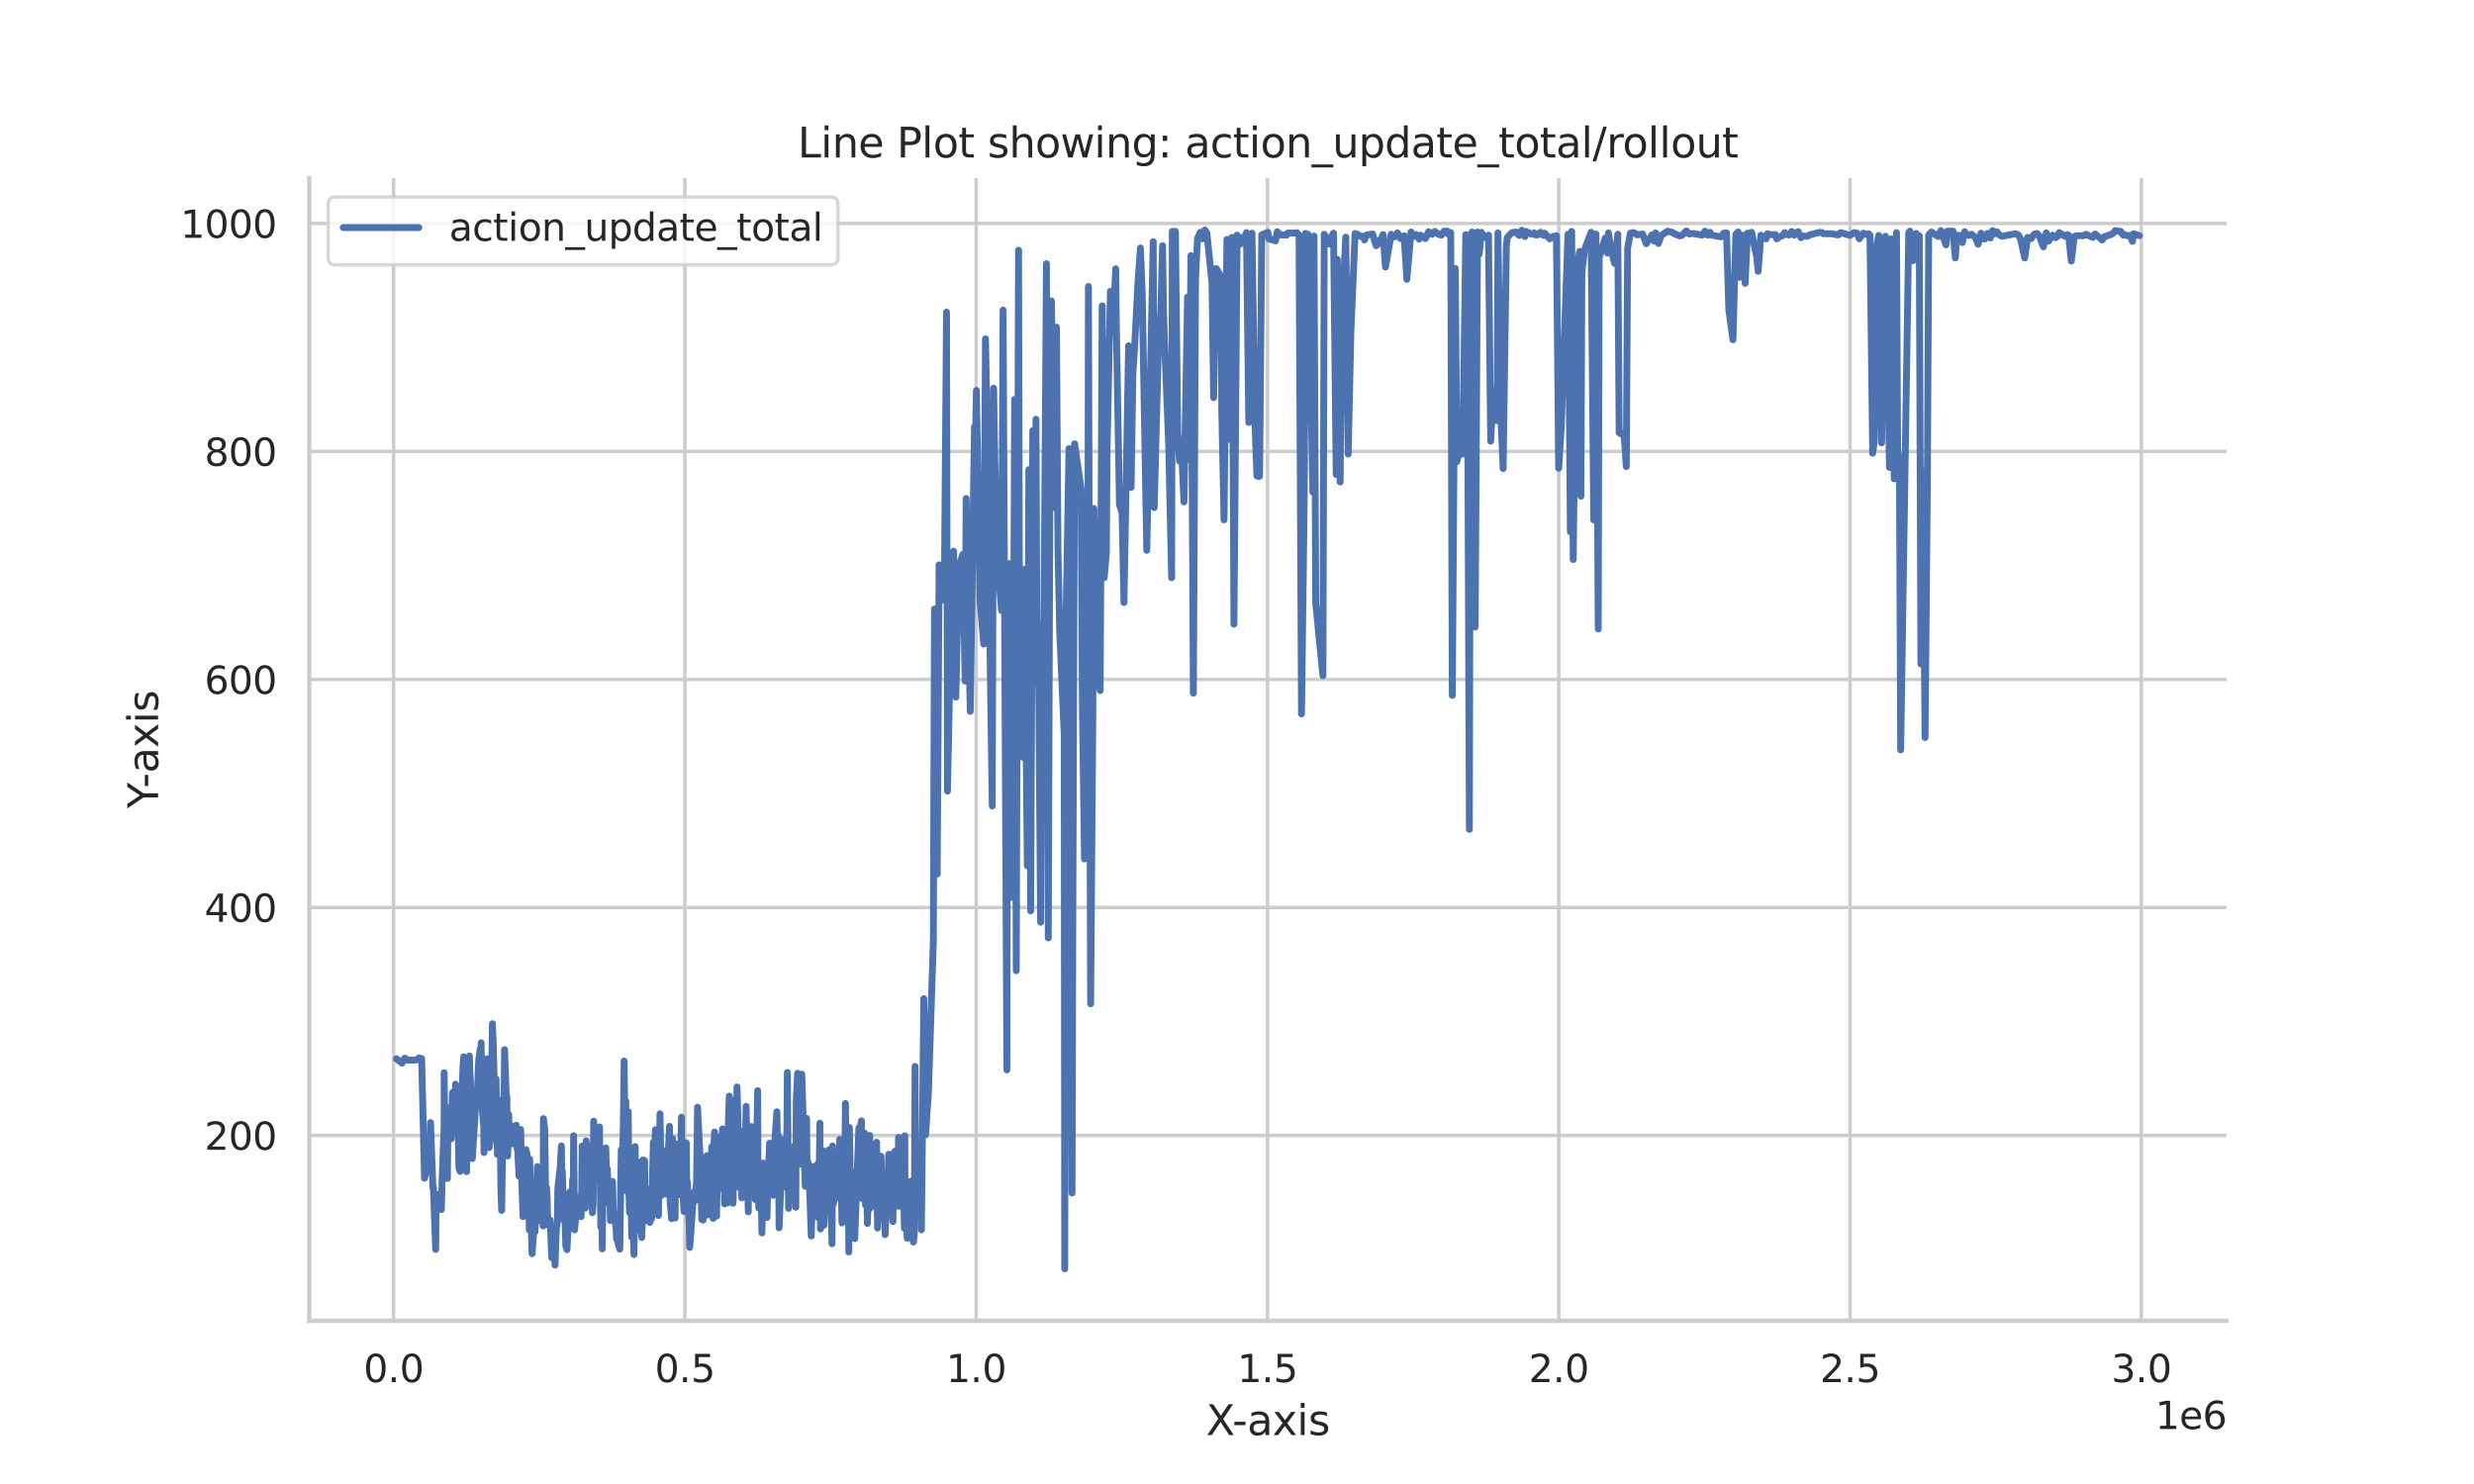 <?xml version="1.0" encoding="utf-8" standalone="no"?>
<!DOCTYPE svg PUBLIC "-//W3C//DTD SVG 1.1//EN"
  "http://www.w3.org/Graphics/SVG/1.1/DTD/svg11.dtd">
<svg xmlns:xlink="http://www.w3.org/1999/xlink" width="720pt" height="432pt" viewBox="0 0 720 432" xmlns="http://www.w3.org/2000/svg" version="1.1">
 <defs>
  <style type="text/css">*{stroke-linejoin: round; stroke-linecap: butt}</style>
 </defs>
 <g id="figure_1">
  <g id="patch_1">
   <path d="M 0 432 
L 720 432 
L 720 0 
L 0 0 
z
" style="fill: #ffffff"/>
  </g>
  <g id="axes_1">
   <g id="patch_2">
    <path d="M 90 384.48 
L 648 384.48 
L 648 51.84 
L 90 51.84 
z
" style="fill: #ffffff"/>
   </g>
   <g id="matplotlib.axis_1">
    <g id="xtick_1">
     <g id="line2d_1">
      <path d="M 114.547 384.48 
L 114.547 51.84 
" clip-path="url(#p2e4e6526ad)" style="fill: none; stroke: #cccccc; stroke-linecap: round"/>
     </g>
     <g id="text_1">
      <!-- 0.0 -->
      <g style="fill: #262626" transform="translate(105.8 402.338) scale(0.11 -0.11)">
       <defs>
        <path id="DejaVuSans-30" d="M 2034 4250 
Q 1547 4250 1301 3770 
Q 1056 3291 1056 2328 
Q 1056 1369 1301 889 
Q 1547 409 2034 409 
Q 2525 409 2770 889 
Q 3016 1369 3016 2328 
Q 3016 3291 2770 3770 
Q 2525 4250 2034 4250 
z
M 2034 4750 
Q 2819 4750 3233 4129 
Q 3647 3509 3647 2328 
Q 3647 1150 3233 529 
Q 2819 -91 2034 -91 
Q 1250 -91 836 529 
Q 422 1150 422 2328 
Q 422 3509 836 4129 
Q 1250 4750 2034 4750 
z
" transform="scale(0.016)"/>
        <path id="DejaVuSans-2e" d="M 684 794 
L 1344 794 
L 1344 0 
L 684 0 
L 684 794 
z
" transform="scale(0.016)"/>
       </defs>
       <use xlink:href="#DejaVuSans-30"/>
       <use xlink:href="#DejaVuSans-2e" x="63.623"/>
       <use xlink:href="#DejaVuSans-30" x="95.41"/>
      </g>
     </g>
    </g>
    <g id="xtick_2">
     <g id="line2d_2">
      <path d="M 199.32 384.48 
L 199.32 51.84 
" clip-path="url(#p2e4e6526ad)" style="fill: none; stroke: #cccccc; stroke-linecap: round"/>
     </g>
     <g id="text_2">
      <!-- 0.5 -->
      <g style="fill: #262626" transform="translate(190.574 402.338) scale(0.11 -0.11)">
       <defs>
        <path id="DejaVuSans-35" d="M 691 4666 
L 3169 4666 
L 3169 4134 
L 1269 4134 
L 1269 2991 
Q 1406 3038 1543 3061 
Q 1681 3084 1819 3084 
Q 2600 3084 3056 2656 
Q 3513 2228 3513 1497 
Q 3513 744 3044 326 
Q 2575 -91 1722 -91 
Q 1428 -91 1123 -41 
Q 819 9 494 109 
L 494 744 
Q 775 591 1075 516 
Q 1375 441 1709 441 
Q 2250 441 2565 725 
Q 2881 1009 2881 1497 
Q 2881 1984 2565 2268 
Q 2250 2553 1709 2553 
Q 1456 2553 1204 2497 
Q 953 2441 691 2322 
L 691 4666 
z
" transform="scale(0.016)"/>
       </defs>
       <use xlink:href="#DejaVuSans-30"/>
       <use xlink:href="#DejaVuSans-2e" x="63.623"/>
       <use xlink:href="#DejaVuSans-35" x="95.41"/>
      </g>
     </g>
    </g>
    <g id="xtick_3">
     <g id="line2d_3">
      <path d="M 284.094 384.48 
L 284.094 51.84 
" clip-path="url(#p2e4e6526ad)" style="fill: none; stroke: #cccccc; stroke-linecap: round"/>
     </g>
     <g id="text_3">
      <!-- 1.0 -->
      <g style="fill: #262626" transform="translate(275.347 402.338) scale(0.11 -0.11)">
       <defs>
        <path id="DejaVuSans-31" d="M 794 531 
L 1825 531 
L 1825 4091 
L 703 3866 
L 703 4441 
L 1819 4666 
L 2450 4666 
L 2450 531 
L 3481 531 
L 3481 0 
L 794 0 
L 794 531 
z
" transform="scale(0.016)"/>
       </defs>
       <use xlink:href="#DejaVuSans-31"/>
       <use xlink:href="#DejaVuSans-2e" x="63.623"/>
       <use xlink:href="#DejaVuSans-30" x="95.41"/>
      </g>
     </g>
    </g>
    <g id="xtick_4">
     <g id="line2d_4">
      <path d="M 368.867 384.48 
L 368.867 51.84 
" clip-path="url(#p2e4e6526ad)" style="fill: none; stroke: #cccccc; stroke-linecap: round"/>
     </g>
     <g id="text_4">
      <!-- 1.5 -->
      <g style="fill: #262626" transform="translate(360.12 402.338) scale(0.11 -0.11)">
       <use xlink:href="#DejaVuSans-31"/>
       <use xlink:href="#DejaVuSans-2e" x="63.623"/>
       <use xlink:href="#DejaVuSans-35" x="95.41"/>
      </g>
     </g>
    </g>
    <g id="xtick_5">
     <g id="line2d_5">
      <path d="M 453.64 384.48 
L 453.64 51.84 
" clip-path="url(#p2e4e6526ad)" style="fill: none; stroke: #cccccc; stroke-linecap: round"/>
     </g>
     <g id="text_5">
      <!-- 2.0 -->
      <g style="fill: #262626" transform="translate(444.894 402.338) scale(0.11 -0.11)">
       <defs>
        <path id="DejaVuSans-32" d="M 1228 531 
L 3431 531 
L 3431 0 
L 469 0 
L 469 531 
Q 828 903 1448 1529 
Q 2069 2156 2228 2338 
Q 2531 2678 2651 2914 
Q 2772 3150 2772 3378 
Q 2772 3750 2511 3984 
Q 2250 4219 1831 4219 
Q 1534 4219 1204 4116 
Q 875 4013 500 3803 
L 500 4441 
Q 881 4594 1212 4672 
Q 1544 4750 1819 4750 
Q 2544 4750 2975 4387 
Q 3406 4025 3406 3419 
Q 3406 3131 3298 2873 
Q 3191 2616 2906 2266 
Q 2828 2175 2409 1742 
Q 1991 1309 1228 531 
z
" transform="scale(0.016)"/>
       </defs>
       <use xlink:href="#DejaVuSans-32"/>
       <use xlink:href="#DejaVuSans-2e" x="63.623"/>
       <use xlink:href="#DejaVuSans-30" x="95.41"/>
      </g>
     </g>
    </g>
    <g id="xtick_6">
     <g id="line2d_6">
      <path d="M 538.414 384.48 
L 538.414 51.84 
" clip-path="url(#p2e4e6526ad)" style="fill: none; stroke: #cccccc; stroke-linecap: round"/>
     </g>
     <g id="text_6">
      <!-- 2.5 -->
      <g style="fill: #262626" transform="translate(529.667 402.338) scale(0.11 -0.11)">
       <use xlink:href="#DejaVuSans-32"/>
       <use xlink:href="#DejaVuSans-2e" x="63.623"/>
       <use xlink:href="#DejaVuSans-35" x="95.41"/>
      </g>
     </g>
    </g>
    <g id="xtick_7">
     <g id="line2d_7">
      <path d="M 623.187 384.48 
L 623.187 51.84 
" clip-path="url(#p2e4e6526ad)" style="fill: none; stroke: #cccccc; stroke-linecap: round"/>
     </g>
     <g id="text_7">
      <!-- 3.0 -->
      <g style="fill: #262626" transform="translate(614.44 402.338) scale(0.11 -0.11)">
       <defs>
        <path id="DejaVuSans-33" d="M 2597 2516 
Q 3050 2419 3304 2112 
Q 3559 1806 3559 1356 
Q 3559 666 3084 287 
Q 2609 -91 1734 -91 
Q 1441 -91 1130 -33 
Q 819 25 488 141 
L 488 750 
Q 750 597 1062 519 
Q 1375 441 1716 441 
Q 2309 441 2620 675 
Q 2931 909 2931 1356 
Q 2931 1769 2642 2001 
Q 2353 2234 1838 2234 
L 1294 2234 
L 1294 2753 
L 1863 2753 
Q 2328 2753 2575 2939 
Q 2822 3125 2822 3475 
Q 2822 3834 2567 4026 
Q 2313 4219 1838 4219 
Q 1578 4219 1281 4162 
Q 984 4106 628 3988 
L 628 4550 
Q 988 4650 1302 4700 
Q 1616 4750 1894 4750 
Q 2613 4750 3031 4423 
Q 3450 4097 3450 3541 
Q 3450 3153 3228 2886 
Q 3006 2619 2597 2516 
z
" transform="scale(0.016)"/>
       </defs>
       <use xlink:href="#DejaVuSans-33"/>
       <use xlink:href="#DejaVuSans-2e" x="63.623"/>
       <use xlink:href="#DejaVuSans-30" x="95.41"/>
      </g>
     </g>
    </g>
    <g id="text_8">
     <!-- X-axis -->
     <g style="fill: #262626" transform="translate(351.005 417.744) scale(0.12 -0.12)">
      <defs>
       <path id="DejaVuSans-58" d="M 403 4666 
L 1081 4666 
L 2241 2931 
L 3406 4666 
L 4084 4666 
L 2584 2425 
L 4184 0 
L 3506 0 
L 2194 1984 
L 872 0 
L 191 0 
L 1856 2491 
L 403 4666 
z
" transform="scale(0.016)"/>
       <path id="DejaVuSans-2d" d="M 313 2009 
L 1997 2009 
L 1997 1497 
L 313 1497 
L 313 2009 
z
" transform="scale(0.016)"/>
       <path id="DejaVuSans-61" d="M 2194 1759 
Q 1497 1759 1228 1600 
Q 959 1441 959 1056 
Q 959 750 1161 570 
Q 1363 391 1709 391 
Q 2188 391 2477 730 
Q 2766 1069 2766 1631 
L 2766 1759 
L 2194 1759 
z
M 3341 1997 
L 3341 0 
L 2766 0 
L 2766 531 
Q 2569 213 2275 61 
Q 1981 -91 1556 -91 
Q 1019 -91 701 211 
Q 384 513 384 1019 
Q 384 1609 779 1909 
Q 1175 2209 1959 2209 
L 2766 2209 
L 2766 2266 
Q 2766 2663 2505 2880 
Q 2244 3097 1772 3097 
Q 1472 3097 1187 3025 
Q 903 2953 641 2809 
L 641 3341 
Q 956 3463 1253 3523 
Q 1550 3584 1831 3584 
Q 2591 3584 2966 3190 
Q 3341 2797 3341 1997 
z
" transform="scale(0.016)"/>
       <path id="DejaVuSans-78" d="M 3513 3500 
L 2247 1797 
L 3578 0 
L 2900 0 
L 1881 1375 
L 863 0 
L 184 0 
L 1544 1831 
L 300 3500 
L 978 3500 
L 1906 2253 
L 2834 3500 
L 3513 3500 
z
" transform="scale(0.016)"/>
       <path id="DejaVuSans-69" d="M 603 3500 
L 1178 3500 
L 1178 0 
L 603 0 
L 603 3500 
z
M 603 4863 
L 1178 4863 
L 1178 4134 
L 603 4134 
L 603 4863 
z
" transform="scale(0.016)"/>
       <path id="DejaVuSans-73" d="M 2834 3397 
L 2834 2853 
Q 2591 2978 2328 3040 
Q 2066 3103 1784 3103 
Q 1356 3103 1142 2972 
Q 928 2841 928 2578 
Q 928 2378 1081 2264 
Q 1234 2150 1697 2047 
L 1894 2003 
Q 2506 1872 2764 1633 
Q 3022 1394 3022 966 
Q 3022 478 2636 193 
Q 2250 -91 1575 -91 
Q 1294 -91 989 -36 
Q 684 19 347 128 
L 347 722 
Q 666 556 975 473 
Q 1284 391 1588 391 
Q 1994 391 2212 530 
Q 2431 669 2431 922 
Q 2431 1156 2273 1281 
Q 2116 1406 1581 1522 
L 1381 1569 
Q 847 1681 609 1914 
Q 372 2147 372 2553 
Q 372 3047 722 3315 
Q 1072 3584 1716 3584 
Q 2034 3584 2315 3537 
Q 2597 3491 2834 3397 
z
" transform="scale(0.016)"/>
      </defs>
      <use xlink:href="#DejaVuSans-58"/>
      <use xlink:href="#DejaVuSans-2d" x="63.506"/>
      <use xlink:href="#DejaVuSans-61" x="99.59"/>
      <use xlink:href="#DejaVuSans-78" x="160.869"/>
      <use xlink:href="#DejaVuSans-69" x="220.049"/>
      <use xlink:href="#DejaVuSans-73" x="247.832"/>
     </g>
    </g>
    <g id="text_9">
     <!-- 1e6 -->
     <g style="fill: #262626" transform="translate(627.234 415.984) scale(0.11 -0.11)">
      <defs>
       <path id="DejaVuSans-65" d="M 3597 1894 
L 3597 1613 
L 953 1613 
Q 991 1019 1311 708 
Q 1631 397 2203 397 
Q 2534 397 2845 478 
Q 3156 559 3463 722 
L 3463 178 
Q 3153 47 2828 -22 
Q 2503 -91 2169 -91 
Q 1331 -91 842 396 
Q 353 884 353 1716 
Q 353 2575 817 3079 
Q 1281 3584 2069 3584 
Q 2775 3584 3186 3129 
Q 3597 2675 3597 1894 
z
M 3022 2063 
Q 3016 2534 2758 2815 
Q 2500 3097 2075 3097 
Q 1594 3097 1305 2825 
Q 1016 2553 972 2059 
L 3022 2063 
z
" transform="scale(0.016)"/>
       <path id="DejaVuSans-36" d="M 2113 2584 
Q 1688 2584 1439 2293 
Q 1191 2003 1191 1497 
Q 1191 994 1439 701 
Q 1688 409 2113 409 
Q 2538 409 2786 701 
Q 3034 994 3034 1497 
Q 3034 2003 2786 2293 
Q 2538 2584 2113 2584 
z
M 3366 4563 
L 3366 3988 
Q 3128 4100 2886 4159 
Q 2644 4219 2406 4219 
Q 1781 4219 1451 3797 
Q 1122 3375 1075 2522 
Q 1259 2794 1537 2939 
Q 1816 3084 2150 3084 
Q 2853 3084 3261 2657 
Q 3669 2231 3669 1497 
Q 3669 778 3244 343 
Q 2819 -91 2113 -91 
Q 1303 -91 875 529 
Q 447 1150 447 2328 
Q 447 3434 972 4092 
Q 1497 4750 2381 4750 
Q 2619 4750 2861 4703 
Q 3103 4656 3366 4563 
z
" transform="scale(0.016)"/>
      </defs>
      <use xlink:href="#DejaVuSans-31"/>
      <use xlink:href="#DejaVuSans-65" x="63.623"/>
      <use xlink:href="#DejaVuSans-36" x="125.146"/>
     </g>
    </g>
   </g>
   <g id="matplotlib.axis_2">
    <g id="ytick_1">
     <g id="line2d_8">
      <path d="M 90 330.533 
L 648 330.533 
" clip-path="url(#p2e4e6526ad)" style="fill: none; stroke: #cccccc; stroke-linecap: round"/>
     </g>
     <g id="text_10">
      <!-- 200 -->
      <g style="fill: #262626" transform="translate(59.504 334.712) scale(0.11 -0.11)">
       <use xlink:href="#DejaVuSans-32"/>
       <use xlink:href="#DejaVuSans-30" x="63.623"/>
       <use xlink:href="#DejaVuSans-30" x="127.246"/>
      </g>
     </g>
    </g>
    <g id="ytick_2">
     <g id="line2d_9">
      <path d="M 90 264.163 
L 648 264.163 
" clip-path="url(#p2e4e6526ad)" style="fill: none; stroke: #cccccc; stroke-linecap: round"/>
     </g>
     <g id="text_11">
      <!-- 400 -->
      <g style="fill: #262626" transform="translate(59.504 268.342) scale(0.11 -0.11)">
       <defs>
        <path id="DejaVuSans-34" d="M 2419 4116 
L 825 1625 
L 2419 1625 
L 2419 4116 
z
M 2253 4666 
L 3047 4666 
L 3047 1625 
L 3713 1625 
L 3713 1100 
L 3047 1100 
L 3047 0 
L 2419 0 
L 2419 1100 
L 313 1100 
L 313 1709 
L 2253 4666 
z
" transform="scale(0.016)"/>
       </defs>
       <use xlink:href="#DejaVuSans-34"/>
       <use xlink:href="#DejaVuSans-30" x="63.623"/>
       <use xlink:href="#DejaVuSans-30" x="127.246"/>
      </g>
     </g>
    </g>
    <g id="ytick_3">
     <g id="line2d_10">
      <path d="M 90 197.793 
L 648 197.793 
" clip-path="url(#p2e4e6526ad)" style="fill: none; stroke: #cccccc; stroke-linecap: round"/>
     </g>
     <g id="text_12">
      <!-- 600 -->
      <g style="fill: #262626" transform="translate(59.504 201.972) scale(0.11 -0.11)">
       <use xlink:href="#DejaVuSans-36"/>
       <use xlink:href="#DejaVuSans-30" x="63.623"/>
       <use xlink:href="#DejaVuSans-30" x="127.246"/>
      </g>
     </g>
    </g>
    <g id="ytick_4">
     <g id="line2d_11">
      <path d="M 90 131.422 
L 648 131.422 
" clip-path="url(#p2e4e6526ad)" style="fill: none; stroke: #cccccc; stroke-linecap: round"/>
     </g>
     <g id="text_13">
      <!-- 800 -->
      <g style="fill: #262626" transform="translate(59.504 135.601) scale(0.11 -0.11)">
       <defs>
        <path id="DejaVuSans-38" d="M 2034 2216 
Q 1584 2216 1326 1975 
Q 1069 1734 1069 1313 
Q 1069 891 1326 650 
Q 1584 409 2034 409 
Q 2484 409 2743 651 
Q 3003 894 3003 1313 
Q 3003 1734 2745 1975 
Q 2488 2216 2034 2216 
z
M 1403 2484 
Q 997 2584 770 2862 
Q 544 3141 544 3541 
Q 544 4100 942 4425 
Q 1341 4750 2034 4750 
Q 2731 4750 3128 4425 
Q 3525 4100 3525 3541 
Q 3525 3141 3298 2862 
Q 3072 2584 2669 2484 
Q 3125 2378 3379 2068 
Q 3634 1759 3634 1313 
Q 3634 634 3220 271 
Q 2806 -91 2034 -91 
Q 1263 -91 848 271 
Q 434 634 434 1313 
Q 434 1759 690 2068 
Q 947 2378 1403 2484 
z
M 1172 3481 
Q 1172 3119 1398 2916 
Q 1625 2713 2034 2713 
Q 2441 2713 2670 2916 
Q 2900 3119 2900 3481 
Q 2900 3844 2670 4047 
Q 2441 4250 2034 4250 
Q 1625 4250 1398 4047 
Q 1172 3844 1172 3481 
z
" transform="scale(0.016)"/>
       </defs>
       <use xlink:href="#DejaVuSans-38"/>
       <use xlink:href="#DejaVuSans-30" x="63.623"/>
       <use xlink:href="#DejaVuSans-30" x="127.246"/>
      </g>
     </g>
    </g>
    <g id="ytick_5">
     <g id="line2d_12">
      <path d="M 90 65.052 
L 648 65.052 
" clip-path="url(#p2e4e6526ad)" style="fill: none; stroke: #cccccc; stroke-linecap: round"/>
     </g>
     <g id="text_14">
      <!-- 1000 -->
      <g style="fill: #262626" transform="translate(52.505 69.231) scale(0.11 -0.11)">
       <use xlink:href="#DejaVuSans-31"/>
       <use xlink:href="#DejaVuSans-30" x="63.623"/>
       <use xlink:href="#DejaVuSans-30" x="127.246"/>
       <use xlink:href="#DejaVuSans-30" x="190.869"/>
      </g>
     </g>
    </g>
    <g id="text_15">
     <!-- Y-axis -->
     <g style="fill: #262626" transform="translate(46.009 235.298) rotate(-90) scale(0.12 -0.12)">
      <defs>
       <path id="DejaVuSans-59" d="M -13 4666 
L 666 4666 
L 1959 2747 
L 3244 4666 
L 3922 4666 
L 2272 2222 
L 2272 0 
L 1638 0 
L 1638 2222 
L -13 4666 
z
" transform="scale(0.016)"/>
      </defs>
      <use xlink:href="#DejaVuSans-59"/>
      <use xlink:href="#DejaVuSans-2d" x="49.209"/>
      <use xlink:href="#DejaVuSans-61" x="85.293"/>
      <use xlink:href="#DejaVuSans-78" x="146.572"/>
      <use xlink:href="#DejaVuSans-69" x="205.752"/>
      <use xlink:href="#DejaVuSans-73" x="233.535"/>
     </g>
    </g>
   </g>
   <g id="PolyCollection_1"/>
   <g id="line2d_13">
    <path d="M 115.364 308.216 
L 116.997 309.481 
L 117.813 308.03 
L 118.63 308.631 
L 121.079 308.587 
L 121.896 308.189 
L 121.909 307.967 
L 122.712 308.133 
L 123.543 342.978 
L 124.359 339.493 
L 125.162 335.46 
L 125.298 326.772 
L 125.979 345.594 
L 126.114 345.356 
L 126.795 363.719 
L 126.931 347.568 
L 128.442 352.104 
L 128.672 343.393 
L 129.245 327.939 
L 129.258 312.281 
L 129.489 332.856 
L 130.061 329.04 
L 130.21 343.061 
L 130.387 324.228 
L 130.878 322.427 
L 131.027 322.652 
L 131.285 331.529 
L 131.694 318.034 
L 131.735 326.551 
L 131.884 317.923 
L 132.511 321.507 
L 132.565 315.6 
L 133.382 331.308 
L 133.558 340.157 
L 133.911 340.987 
L 134.144 334.051 
L 134.198 328.321 
L 134.375 324.145 
L 134.727 310.622 
L 134.961 307.636 
L 135.015 308.189 
L 135.557 319.748 
L 135.791 341.07 
L 136.021 325.39 
L 136.387 322.652 
L 136.607 307.387 
L 136.716 311.452 
L 137.312 323.233 
L 137.464 337.253 
L 138.403 322.071 
L 138.471 317.508 
L 138.946 317.425 
L 139.287 308.963 
L 139.762 305.23 
L 139.914 312.281 
L 140.036 303.57 
L 140.104 319.167 
L 140.676 327.148 
L 140.731 321.905 
L 140.866 335.511 
L 141.097 314.339 
L 141.493 322.403 
L 141.547 311.95 
L 141.683 308.216 
L 141.913 319.649 
L 142.364 334.073 
L 142.73 331.728 
L 143.316 298.012 
L 143.546 303.919 
L 144.132 325.224 
L 144.363 314.14 
L 144.759 336.064 
L 144.949 333.603 
L 145.179 320.18 
L 145.641 334.35 
L 145.765 345.964 
L 145.996 352.353 
L 146.419 323.647 
L 146.501 327.879 
L 146.65 324.726 
L 146.84 305.561 
L 147.385 320.445 
L 147.493 319.14 
L 147.738 336.507 
L 148.052 324.477 
L 148.201 332.69 
L 148.31 328.293 
L 148.896 333.022 
L 149.072 332.027 
L 149.14 327.796 
L 149.889 330.533 
L 149.984 331.861 
L 150.241 327.547 
L 150.529 334.599 
L 150.719 334.681 
L 150.8 337.502 
L 151.058 342.397 
L 151.535 328.791 
L 151.874 344.803 
L 152.214 354.178 
L 152.379 349.2 
L 152.485 341.816 
L 152.691 341.65 
L 153.071 334.681 
L 153.331 335.677 
L 153.548 338.166 
L 153.887 346.213 
L 154.039 357.994 
L 154.161 337.419 
L 154.433 351.838 
L 154.856 364.963 
L 155.249 359.67 
L 155.591 356.86 
L 155.699 358.575 
L 156.066 350.644 
L 156.407 339.604 
L 156.882 349.515 
L 157.224 355.312 
L 157.333 354.095 
L 157.522 353.68 
L 157.699 351.44 
L 158.081 356.86 
L 158.149 325.639 
L 158.515 328.708 
L 158.938 356.484 
L 159.058 345.688 
L 159.223 348.536 
L 159.359 354.012 
L 159.891 356.169 
L 160.108 355.173 
L 160.572 366.124 
L 160.707 362.142 
L 161.06 357.911 
L 161.524 368.281 
L 161.904 357.662 
L 162.205 355.92 
L 162.34 345.964 
L 163.021 339.991 
L 163.374 333.586 
L 163.55 352.657 
L 163.645 340.821 
L 163.838 347.375 
L 164.19 355.289 
L 164.367 351.772 
L 164.654 362.64 
L 165.007 363.801 
L 165.837 346.96 
L 166 356.501 
L 166.122 353.68 
L 166.407 355.837 
L 166.654 343.393 
L 166.816 349.532 
L 166.938 330.616 
L 167.223 357.994 
L 167.47 355.256 
L 167.633 350.527 
L 168.04 354.261 
L 168.287 350.03 
L 168.463 351.523 
L 168.571 348.536 
L 169.103 354.178 
L 169.279 347.043 
L 169.429 333.603 
L 169.673 350.361 
L 169.92 341.484 
L 170.096 349.449 
L 170.327 351.689 
L 170.601 332.11 
L 170.777 338.083 
L 171.417 333.769 
L 171.593 338.581 
L 171.808 338.332 
L 171.96 336.507 
L 172.41 353.016 
L 172.624 350.444 
L 172.776 326.385 
L 173.05 340.821 
L 173.227 342.646 
L 173.441 341.484 
L 173.867 335.76 
L 174.043 340.987 
L 174.257 341.484 
L 174.464 328.044 
L 174.86 357.164 
L 175.074 343.476 
L 175.28 363.553 
L 175.5 343.724 
L 176.097 343.254 
L 176.316 334.184 
L 176.601 346.13 
L 176.737 340.24 
L 177.214 350.444 
L 177.445 344.604 
L 177.648 355.312 
L 177.797 349.117 
L 178.261 343.94 
L 178.465 352.989 
L 179.281 357.164 
L 179.431 360.732 
L 179.759 353.431 
L 179.919 362.225 
L 180.383 363.636 
L 180.803 334.626 
L 181.02 343.807 
L 181.405 327.547 
L 181.636 308.88 
L 182.016 339.493 
L 182.111 320.578 
L 182.493 346.794 
L 182.832 323.647 
L 183.025 346.396 
L 183.212 352.989 
L 183.473 347.873 
L 183.69 350.196 
L 183.841 360.135 
L 184.029 350.002 
L 184.506 365.212 
L 184.845 333.741 
L 185.106 356.584 
L 185.323 358.326 
L 185.475 353.896 
L 185.662 338.277 
L 185.957 345.384 
L 186.164 347.043 
L 186.291 357.148 
L 186.478 351.882 
L 186.774 360.234 
L 186.996 354.178 
L 187.121 337.668 
L 187.447 338.166 
L 187.591 337.834 
L 187.827 354.51 
L 187.938 345.799 
L 188.407 349.117 
L 188.643 355.505 
L 188.754 347.458 
L 189.148 355.837 
L 189.324 352.27 
L 189.625 354.841 
L 190.14 332.607 
L 190.442 338.747 
L 190.737 328.874 
L 190.835 330.201 
L 191.361 331.944 
L 191.611 353.846 
L 192.072 324.228 
L 192.53 347.956 
L 192.889 347.292 
L 193.065 344.338 
L 193.244 345.356 
L 193.735 336.673 
L 194.02 347.624 
L 194.06 334.764 
L 194.191 342.148 
L 194.847 327.879 
L 195.007 349.449 
L 195.444 354.759 
L 195.731 331.446 
L 195.824 340.489 
L 196.26 336.673 
L 196.48 354.593 
L 196.616 336.59 
L 196.822 342.812 
L 197.297 333.022 
L 197.457 347.624 
L 197.679 347.79 
L 198.035 338.249 
L 198.33 325.224 
L 198.496 342.065 
L 199.052 352.684 
L 199.15 342.065 
L 199.448 340.24 
L 199.744 332.69 
L 199.896 348.37 
L 200.075 344.139 
L 200.56 356.667 
L 200.712 363.138 
L 200.929 360.483 
L 201.746 348.951 
L 202.074 346.96 
L 202.345 349.532 
L 202.714 344.056 
L 203.002 322.32 
L 203.856 338.83 
L 204.239 355.007 
L 204.627 355.173 
L 204.686 349.117 
L 205.5 344.803 
L 205.72 336.424 
L 205.923 353.68 
L 206.317 350.527 
L 206.55 345.301 
L 206.615 349.947 
L 206.74 350.693 
L 207.133 333.852 
L 207.54 354.676 
L 207.706 335.096 
L 207.961 329.538 
L 208.205 343.061 
L 208.357 334.101 
L 208.536 354.012 
L 208.97 330.948 
L 209.065 346.213 
L 209.227 337.253 
L 209.396 337.17 
L 209.786 338.166 
L 210.28 328.625 
L 210.603 330.45 
L 210.877 350.444 
L 211.661 343.31 
L 211.72 350.196 
L 211.913 328.957 
L 212.236 319.084 
L 212.564 326.385 
L 212.865 340.904 
L 213.161 320.246 
L 213.334 350.279 
L 213.587 335.926 
L 213.977 332.276 
L 214.26 345.55 
L 214.49 316.43 
L 215.109 338.913 
L 215.366 340.489 
L 215.488 336.009 
L 215.868 348.702 
L 216.099 329.372 
L 216.183 340.489 
L 216.451 340.24 
L 216.904 335.926 
L 217.135 322.071 
L 217.77 352.767 
L 217.881 327.879 
L 218.711 327.961 
L 218.996 341.982 
L 219.191 343.973 
L 219.403 343.144 
L 219.68 333.022 
L 219.815 349.2 
L 220.008 345.052 
L 220.499 317.508 
L 220.632 347.126 
L 220.838 351.689 
L 221.286 339.991 
L 221.446 349.582 
L 221.511 347.679 
L 221.747 358.907 
L 222.102 338.581 
L 222.262 347.541 
L 222.563 343.89 
L 223.214 354.427 
L 223.396 346.13 
L 223.979 332.773 
L 224.074 335.262 
L 224.245 335.013 
L 225.054 347.956 
L 225.138 347.541 
L 225.447 332.69 
L 226.082 323.647 
L 226.28 333.52 
L 226.575 330.616 
L 226.727 357.413 
L 227.313 343.807 
L 227.405 331.695 
L 227.587 339.576 
L 227.953 341.153 
L 228.523 331.944 
L 228.873 345.633 
L 229.136 312.199 
L 229.5 351.772 
L 229.776 342.231 
L 230.083 337.253 
L 230.463 342.812 
L 230.634 347.292 
L 231.366 333.354 
L 231.597 351.44 
L 231.735 320.08 
L 232.128 312.447 
L 232.413 315.434 
L 232.552 320.163 
L 232.722 331.529 
L 233.124 338.913 
L 233.341 312.696 
L 234.353 345.356 
L 234.738 325.556 
L 234.847 337.392 
L 235.386 339.244 
L 236.094 359.819 
L 236.645 339.576 
L 237.068 348.121 
L 237.361 348.951 
L 237.649 340.323 
L 237.774 342.812 
L 237.977 338.83 
L 238.178 354.51 
L 238.623 326.966 
L 238.794 357.745 
L 238.848 346.379 
L 239.325 340.489 
L 239.493 340.987 
L 239.651 335.013 
L 239.789 356.667 
L 240.258 345.052 
L 240.432 346.047 
L 240.758 337.668 
L 241.197 334.764 
L 241.281 345.55 
L 241.609 339.991 
L 242.141 362.059 
L 242.288 333.603 
L 242.483 350.527 
L 242.955 348.702 
L 243.093 348.951 
L 243.527 336.092 
L 243.877 345.633 
L 244.151 343.973 
L 244.371 331.695 
L 244.593 340.24 
L 244.751 338.747 
L 245.038 356.003 
L 245.619 353.232 
L 245.863 339.825 
L 246.042 321.241 
L 246.21 336.507 
L 246.538 341.484 
L 246.845 337.502 
L 247.027 364.465 
L 247.192 328.21 
L 247.691 355.339 
L 247.887 357.579 
L 248.158 341.401 
L 248.744 360.566 
L 249.962 328.293 
L 250.212 329.455 
L 250.7 326.302 
L 250.86 348.868 
L 251.061 348.785 
L 251.468 331.446 
L 251.638 329.87 
L 251.877 350.776 
L 252.124 339.908 
L 252.433 356.169 
L 252.724 346.628 
L 253.106 330.533 
L 253.32 351.689 
L 253.722 346.595 
L 253.923 348.453 
L 254.191 334.93 
L 254.359 349.366 
L 254.538 340.074 
L 254.739 339.161 
L 255.113 332.524 
L 255.396 357.496 
L 255.884 338.664 
L 256.128 346.794 
L 256.407 336.59 
L 256.76 351.44 
L 256.936 345.633 
L 257.061 354.924 
L 257.335 346.711 
L 257.604 359.404 
L 258.179 345.55 
L 258.274 349.781 
L 258.651 336.009 
L 258.862 342.065 
L 259.242 338.747 
L 259.535 343.144 
L 259.88 355.588 
L 260.005 344.139 
L 260.357 335.179 
L 261.071 341.899 
L 261.372 342.895 
L 261.497 331.114 
L 261.684 351.191 
L 262.115 347.541 
L 262.332 344.139 
L 262.753 331.778 
L 263.2 357.579 
L 263.306 330.616 
L 263.393 351.025 
L 264.052 360.483 
L 264.215 348.536 
L 264.386 348.619 
L 264.999 343.89 
L 265.088 353.348 
L 265.815 361.561 
L 266.078 359.487 
L 266.314 310.456 
L 266.485 349.283 
L 267.362 339.991 
L 267.484 347.956 
L 267.863 335.096 
L 268.156 357.994 
L 268.856 290.711 
L 269.361 330.367 
L 270.18 318.255 
L 271.629 274.119 
L 271.96 177.301 
L 272.437 212.394 
L 272.749 254.456 
L 273.305 164.441 
L 274.813 174.729 
L 275.462 90.853 
L 275.741 230.314 
L 276.343 200.53 
L 277.526 160.459 
L 278.175 202.936 
L 279.056 164.773 
L 280.239 161.372 
L 280.887 198.29 
L 281.167 145.111 
L 282.366 207.084 
L 283.6 124.204 
L 283.879 129.182 
L 284.156 113.668 
L 285.233 174.895 
L 286.313 187.505 
L 286.801 98.635 
L 287.376 127.882 
L 287.791 165.52 
L 288.762 234.628 
L 289.169 113.004 
L 289.514 134.575 
L 290.409 164.359 
L 291.475 177.716 
L 291.925 90.273 
L 293.03 311.452 
L 293.217 167.096 
L 293.808 164.027 
L 294.188 261.259 
L 294.85 218.201 
L 295.295 116.24 
L 295.756 282.581 
L 296.426 72.85 
L 296.727 195.801 
L 297.663 220.441 
L 298.016 165.769 
L 298.469 200.53 
L 298.981 252.05 
L 299.407 136.732 
L 299.955 265.159 
L 300.563 125.366 
L 301.092 189.496 
L 301.491 122.047 
L 301.83 199.286 
L 302.171 183.689 
L 302.842 268.477 
L 303.276 181.781 
L 303.802 182.527 
L 304.542 76.75 
L 305.08 273.04 
L 305.554 137.064 
L 305.988 87.618 
L 306.916 147.766 
L 307.453 95.25 
L 307.904 160.376 
L 308.408 183.938 
L 309.721 213.97 
L 309.865 369.36 
L 310.161 185.293 
L 311.107 130.593 
L 311.384 161.704 
L 311.992 347.292 
L 312.201 271.63 
L 312.719 129.182 
L 314.631 142.373 
L 315.03 207.665 
L 315.621 250.059 
L 316.557 201.775 
L 316.761 83.387 
L 317.404 292.204 
L 318.038 208.246 
L 318.345 148.015 
L 319.343 190.907 
L 320.176 201.028 
L 320.767 89.028 
L 321.359 168.175 
L 321.983 160.874 
L 322.186 130.759 
L 323.168 84.797 
L 323.846 96.827 
L 324.695 78.243 
L 324.899 95.665 
L 325.794 146.853 
L 326.559 149.342 
L 327.104 175.393 
L 328.458 100.643 
L 329.185 141.876 
L 329.706 108.773 
L 330.194 101.224 
L 331.171 82.391 
L 331.898 72.187 
L 332.419 85.212 
L 333.74 160.21 
L 335.62 70.361 
L 335.904 147.766 
L 337.082 102.468 
L 337.844 90.19 
L 338.332 71.523 
L 338.617 91.185 
L 340.123 129.846 
L 340.972 168.175 
L 341.175 67.375 
L 342.076 67.375 
L 342.749 126.444 
L 343.27 134.243 
L 343.723 127.855 
L 344.566 146.107 
L 345.605 86.456 
L 346.094 133.662 
L 346.59 74.427 
L 347.303 201.775 
L 347.933 81.064 
L 348.508 69.449 
L 349.303 67.624 
L 350.016 69.532 
L 350.646 66.96 
L 351.221 67.79 
L 352.729 82.391 
L 353.201 115.742 
L 353.933 78.16 
L 355.387 80.483 
L 355.564 119.144 
L 356.234 151.333 
L 357.069 69.698 
L 357.653 127.938 
L 358.534 69.117 
L 359.112 181.698 
L 360.034 68.453 
L 360.867 71.108 
L 361.247 69.117 
L 361.825 70.361 
L 362.747 67.707 
L 363.425 122.96 
L 364.372 67.873 
L 365.208 122.628 
L 365.791 138.557 
L 366.276 138.723 
L 366.564 138.64 
L 367.204 68.37 
L 368.989 67.624 
L 369.277 69.532 
L 371.216 70.113 
L 371.702 67.458 
L 372.63 68.37 
L 374.415 68.453 
L 374.702 67.873 
L 375.342 67.817 
L 376.642 67.873 
L 377.415 67.707 
L 378.055 68.453 
L 378.771 207.831 
L 379.588 143.203 
L 379.919 67.956 
L 380.649 68.204 
L 382.067 143.286 
L 382.415 68.702 
L 382.911 175.641 
L 385.008 196.714 
L 385.385 68.204 
L 386.891 71.025 
L 387.721 68.453 
L 388.098 67.873 
L 388.863 138.142 
L 389.205 75.505 
L 390.008 140.299 
L 390.501 91.102 
L 391.66 69.034 
L 392.359 132.169 
L 393.146 96.412 
L 394.372 67.956 
L 395.072 68.204 
L 395.859 68.785 
L 396.743 68.785 
L 397.085 69.864 
L 397.785 68.37 
L 399.456 68.121 
L 400.498 71.523 
L 401.284 70.859 
L 402.511 68.287 
L 403.21 77.745 
L 404.881 68.204 
L 405.923 68.951 
L 406.71 67.79 
L 407.594 69.449 
L 408.636 68.619 
L 409.423 81.313 
L 410.649 67.541 
L 411.349 68.785 
L 412.135 68.287 
L 413.02 69.615 
L 413.362 68.453 
L 414.848 69.449 
L 415.732 67.458 
L 416.774 68.204 
L 417.561 67.375 
L 418.787 68.287 
L 419.487 68.453 
L 420.274 67.292 
L 421.158 67.292 
L 421.5 68.204 
L 422.2 67.707 
L 422.655 202.439 
L 423.532 78.16 
L 423.977 134.409 
L 425.051 129.846 
L 425.686 132.169 
L 426.583 68.287 
L 426.961 69.615 
L 427.625 241.431 
L 427.986 68.453 
L 428.412 67.541 
L 429.315 182.527 
L 430.007 67.541 
L 430.476 73.929 
L 431.125 67.624 
L 432.028 69.117 
L 433.189 68.453 
L 433.824 128.436 
L 434.621 113.751 
L 435.099 118.314 
L 435.698 122.462 
L 435.945 67.79 
L 436.688 118.563 
L 437.453 136.4 
L 438.387 71.44 
L 438.658 69.2 
L 439.401 68.287 
L 440.077 67.707 
L 441.099 67.541 
L 442.114 68.536 
L 442.879 67.043 
L 443.812 68.868 
L 444.083 67.375 
L 445.592 68.121 
L 446.525 67.79 
L 446.796 68.37 
L 447.539 68.37 
L 448.304 67.624 
L 449.238 68.536 
L 449.509 67.873 
L 451.017 69.532 
L 451.95 68.868 
L 452.965 68.619 
L 453.611 136.317 
L 454.378 123.956 
L 456.323 68.204 
L 457.018 154.818 
L 457.4 67.375 
L 457.848 162.865 
L 458.887 77.33 
L 459.731 73.182 
L 460.089 144.447 
L 460.36 79.321 
L 461.117 72.767 
L 463.04 67.624 
L 463.816 151.333 
L 464.462 68.121 
L 465.129 183.108 
L 465.397 75.09 
L 467.174 69.283 
L 467.842 73.68 
L 468.11 67.79 
L 468.699 72.021 
L 469.887 76.667 
L 470.823 68.204 
L 471.211 125.947 
L 471.968 126.444 
L 472.619 126.03 
L 473.294 135.819 
L 473.679 72.187 
L 474.493 67.873 
L 475.332 67.707 
L 476.007 67.956 
L 476.392 68.37 
L 478.044 68.121 
L 479.105 70.942 
L 480.757 68.37 
L 481.432 70.196 
L 481.818 67.79 
L 482.632 70.859 
L 483.47 68.536 
L 485.344 67.292 
L 486.858 67.707 
L 487.243 68.039 
L 488.895 68.702 
L 489.571 68.453 
L 490.77 67.209 
L 491.608 68.121 
L 492.669 67.956 
L 495.381 68.453 
L 496.195 67.292 
L 497.033 68.453 
L 497.709 67.624 
L 498.094 68.453 
L 500.807 68.951 
L 501.621 67.873 
L 502.459 67.79 
L 503.134 90.19 
L 504.333 98.901 
L 505.172 68.204 
L 505.847 67.541 
L 506.232 80.732 
L 507.046 68.453 
L 507.884 82.474 
L 508.56 67.873 
L 508.945 68.039 
L 509.759 67.624 
L 511.273 74.924 
L 511.658 78.99 
L 512.472 68.453 
L 513.985 69.532 
L 514.371 68.039 
L 515.184 68.287 
L 516.698 68.287 
L 517.083 69.532 
L 517.897 68.951 
L 518.735 68.619 
L 519.411 67.707 
L 519.796 68.121 
L 520.61 68.453 
L 521.448 67.375 
L 522.124 68.453 
L 523.323 67.458 
L 524.161 69.2 
L 524.836 68.702 
L 526.035 68.785 
L 526.874 68.287 
L 527.549 68.204 
L 527.934 68.039 
L 529.586 67.624 
L 530.262 67.707 
L 530.647 68.039 
L 533.36 68.039 
L 534.174 68.287 
L 535.012 68.37 
L 535.687 67.707 
L 538.4 68.536 
L 539.599 67.707 
L 540.437 67.873 
L 541.113 69.532 
L 542.312 67.873 
L 543.15 68.287 
L 543.826 68.039 
L 544.211 68.453 
L 545 131.92 
L 545.472 128.353 
L 546.028 72.27 
L 546.78 68.536 
L 547.596 128.933 
L 547.952 70.776 
L 548.728 68.785 
L 549.881 136.068 
L 550.45 69.532 
L 551.269 139.387 
L 551.937 67.707 
L 552.257 131.505 
L 552.78 133.496 
L 553.139 218.284 
L 555.493 67.707 
L 555.851 67.292 
L 556.695 75.92 
L 557.682 67.956 
L 558.206 71.938 
L 558.564 68.619 
L 559.036 193.313 
L 559.592 137.23 
L 560.243 214.717 
L 560.919 139.553 
L 561.304 68.37 
L 562.118 67.541 
L 564.017 68.868 
L 564.83 67.126 
L 566.344 71.274 
L 566.729 67.292 
L 568.381 67.292 
L 569.057 75.09 
L 569.442 68.453 
L 570.256 68.536 
L 571.094 70.61 
L 571.77 67.458 
L 572.155 68.039 
L 572.969 68.536 
L 573.807 68.204 
L 574.868 69.117 
L 575.681 71.108 
L 576.52 67.873 
L 577.58 69.615 
L 578.394 67.956 
L 579.232 69.283 
L 579.908 67.126 
L 580.293 68.121 
L 581.107 67.458 
L 581.945 68.453 
L 582.621 68.785 
L 586.532 68.039 
L 587.371 68.37 
L 588.046 69.615 
L 589.245 75.09 
L 590.083 69.117 
L 591.144 69.449 
L 591.958 68.204 
L 592.796 67.956 
L 593.472 68.619 
L 594.671 71.855 
L 595.509 67.79 
L 596.184 70.196 
L 597.383 68.453 
L 598.222 69.2 
L 598.897 68.702 
L 599.282 67.707 
L 600.934 68.785 
L 601.61 68.287 
L 601.995 68.453 
L 602.809 76.003 
L 603.647 68.868 
L 604.323 68.619 
L 606.36 68.619 
L 607.035 68.204 
L 609.073 69.117 
L 609.748 68.121 
L 611.785 69.864 
L 612.461 68.868 
L 612.846 68.785 
L 614.498 68.204 
L 615.174 67.707 
L 615.559 67.126 
L 617.211 67.375 
L 617.886 68.453 
L 618.272 68.287 
L 619.085 68.619 
L 619.924 68.536 
L 620.599 70.279 
L 620.984 68.039 
L 622.636 68.619 
L 622.636 68.619 
" clip-path="url(#p2e4e6526ad)" style="fill: none; stroke: #4c72b0; stroke-width: 2; stroke-linecap: round"/>
   </g>
   <g id="patch_3">
    <path d="M 90 384.48 
L 90 51.84 
" style="fill: none; stroke: #cccccc; stroke-width: 1.25; stroke-linejoin: miter; stroke-linecap: square"/>
   </g>
   <g id="patch_4">
    <path d="M 90 384.48 
L 648 384.48 
" style="fill: none; stroke: #cccccc; stroke-width: 1.25; stroke-linejoin: miter; stroke-linecap: square"/>
   </g>
   <g id="text_16">
    <!-- Line Plot showing: action_update_total/rollout -->
    <g style="fill: #262626" transform="translate(232.148 45.84) scale(0.12 -0.12)">
     <defs>
      <path id="DejaVuSans-4c" d="M 628 4666 
L 1259 4666 
L 1259 531 
L 3531 531 
L 3531 0 
L 628 0 
L 628 4666 
z
" transform="scale(0.016)"/>
      <path id="DejaVuSans-6e" d="M 3513 2113 
L 3513 0 
L 2938 0 
L 2938 2094 
Q 2938 2591 2744 2837 
Q 2550 3084 2163 3084 
Q 1697 3084 1428 2787 
Q 1159 2491 1159 1978 
L 1159 0 
L 581 0 
L 581 3500 
L 1159 3500 
L 1159 2956 
Q 1366 3272 1645 3428 
Q 1925 3584 2291 3584 
Q 2894 3584 3203 3211 
Q 3513 2838 3513 2113 
z
" transform="scale(0.016)"/>
      <path id="DejaVuSans-20" transform="scale(0.016)"/>
      <path id="DejaVuSans-50" d="M 1259 4147 
L 1259 2394 
L 2053 2394 
Q 2494 2394 2734 2622 
Q 2975 2850 2975 3272 
Q 2975 3691 2734 3919 
Q 2494 4147 2053 4147 
L 1259 4147 
z
M 628 4666 
L 2053 4666 
Q 2838 4666 3239 4311 
Q 3641 3956 3641 3272 
Q 3641 2581 3239 2228 
Q 2838 1875 2053 1875 
L 1259 1875 
L 1259 0 
L 628 0 
L 628 4666 
z
" transform="scale(0.016)"/>
      <path id="DejaVuSans-6c" d="M 603 4863 
L 1178 4863 
L 1178 0 
L 603 0 
L 603 4863 
z
" transform="scale(0.016)"/>
      <path id="DejaVuSans-6f" d="M 1959 3097 
Q 1497 3097 1228 2736 
Q 959 2375 959 1747 
Q 959 1119 1226 758 
Q 1494 397 1959 397 
Q 2419 397 2687 759 
Q 2956 1122 2956 1747 
Q 2956 2369 2687 2733 
Q 2419 3097 1959 3097 
z
M 1959 3584 
Q 2709 3584 3137 3096 
Q 3566 2609 3566 1747 
Q 3566 888 3137 398 
Q 2709 -91 1959 -91 
Q 1206 -91 779 398 
Q 353 888 353 1747 
Q 353 2609 779 3096 
Q 1206 3584 1959 3584 
z
" transform="scale(0.016)"/>
      <path id="DejaVuSans-74" d="M 1172 4494 
L 1172 3500 
L 2356 3500 
L 2356 3053 
L 1172 3053 
L 1172 1153 
Q 1172 725 1289 603 
Q 1406 481 1766 481 
L 2356 481 
L 2356 0 
L 1766 0 
Q 1100 0 847 248 
Q 594 497 594 1153 
L 594 3053 
L 172 3053 
L 172 3500 
L 594 3500 
L 594 4494 
L 1172 4494 
z
" transform="scale(0.016)"/>
      <path id="DejaVuSans-68" d="M 3513 2113 
L 3513 0 
L 2938 0 
L 2938 2094 
Q 2938 2591 2744 2837 
Q 2550 3084 2163 3084 
Q 1697 3084 1428 2787 
Q 1159 2491 1159 1978 
L 1159 0 
L 581 0 
L 581 4863 
L 1159 4863 
L 1159 2956 
Q 1366 3272 1645 3428 
Q 1925 3584 2291 3584 
Q 2894 3584 3203 3211 
Q 3513 2838 3513 2113 
z
" transform="scale(0.016)"/>
      <path id="DejaVuSans-77" d="M 269 3500 
L 844 3500 
L 1563 769 
L 2278 3500 
L 2956 3500 
L 3675 769 
L 4391 3500 
L 4966 3500 
L 4050 0 
L 3372 0 
L 2619 2869 
L 1863 0 
L 1184 0 
L 269 3500 
z
" transform="scale(0.016)"/>
      <path id="DejaVuSans-67" d="M 2906 1791 
Q 2906 2416 2648 2759 
Q 2391 3103 1925 3103 
Q 1463 3103 1205 2759 
Q 947 2416 947 1791 
Q 947 1169 1205 825 
Q 1463 481 1925 481 
Q 2391 481 2648 825 
Q 2906 1169 2906 1791 
z
M 3481 434 
Q 3481 -459 3084 -895 
Q 2688 -1331 1869 -1331 
Q 1566 -1331 1297 -1286 
Q 1028 -1241 775 -1147 
L 775 -588 
Q 1028 -725 1275 -790 
Q 1522 -856 1778 -856 
Q 2344 -856 2625 -561 
Q 2906 -266 2906 331 
L 2906 616 
Q 2728 306 2450 153 
Q 2172 0 1784 0 
Q 1141 0 747 490 
Q 353 981 353 1791 
Q 353 2603 747 3093 
Q 1141 3584 1784 3584 
Q 2172 3584 2450 3431 
Q 2728 3278 2906 2969 
L 2906 3500 
L 3481 3500 
L 3481 434 
z
" transform="scale(0.016)"/>
      <path id="DejaVuSans-3a" d="M 750 794 
L 1409 794 
L 1409 0 
L 750 0 
L 750 794 
z
M 750 3309 
L 1409 3309 
L 1409 2516 
L 750 2516 
L 750 3309 
z
" transform="scale(0.016)"/>
      <path id="DejaVuSans-63" d="M 3122 3366 
L 3122 2828 
Q 2878 2963 2633 3030 
Q 2388 3097 2138 3097 
Q 1578 3097 1268 2742 
Q 959 2388 959 1747 
Q 959 1106 1268 751 
Q 1578 397 2138 397 
Q 2388 397 2633 464 
Q 2878 531 3122 666 
L 3122 134 
Q 2881 22 2623 -34 
Q 2366 -91 2075 -91 
Q 1284 -91 818 406 
Q 353 903 353 1747 
Q 353 2603 823 3093 
Q 1294 3584 2113 3584 
Q 2378 3584 2631 3529 
Q 2884 3475 3122 3366 
z
" transform="scale(0.016)"/>
      <path id="DejaVuSans-5f" d="M 3263 -1063 
L 3263 -1509 
L -63 -1509 
L -63 -1063 
L 3263 -1063 
z
" transform="scale(0.016)"/>
      <path id="DejaVuSans-75" d="M 544 1381 
L 544 3500 
L 1119 3500 
L 1119 1403 
Q 1119 906 1312 657 
Q 1506 409 1894 409 
Q 2359 409 2629 706 
Q 2900 1003 2900 1516 
L 2900 3500 
L 3475 3500 
L 3475 0 
L 2900 0 
L 2900 538 
Q 2691 219 2414 64 
Q 2138 -91 1772 -91 
Q 1169 -91 856 284 
Q 544 659 544 1381 
z
M 1991 3584 
L 1991 3584 
z
" transform="scale(0.016)"/>
      <path id="DejaVuSans-70" d="M 1159 525 
L 1159 -1331 
L 581 -1331 
L 581 3500 
L 1159 3500 
L 1159 2969 
Q 1341 3281 1617 3432 
Q 1894 3584 2278 3584 
Q 2916 3584 3314 3078 
Q 3713 2572 3713 1747 
Q 3713 922 3314 415 
Q 2916 -91 2278 -91 
Q 1894 -91 1617 61 
Q 1341 213 1159 525 
z
M 3116 1747 
Q 3116 2381 2855 2742 
Q 2594 3103 2138 3103 
Q 1681 3103 1420 2742 
Q 1159 2381 1159 1747 
Q 1159 1113 1420 752 
Q 1681 391 2138 391 
Q 2594 391 2855 752 
Q 3116 1113 3116 1747 
z
" transform="scale(0.016)"/>
      <path id="DejaVuSans-64" d="M 2906 2969 
L 2906 4863 
L 3481 4863 
L 3481 0 
L 2906 0 
L 2906 525 
Q 2725 213 2448 61 
Q 2172 -91 1784 -91 
Q 1150 -91 751 415 
Q 353 922 353 1747 
Q 353 2572 751 3078 
Q 1150 3584 1784 3584 
Q 2172 3584 2448 3432 
Q 2725 3281 2906 2969 
z
M 947 1747 
Q 947 1113 1208 752 
Q 1469 391 1925 391 
Q 2381 391 2643 752 
Q 2906 1113 2906 1747 
Q 2906 2381 2643 2742 
Q 2381 3103 1925 3103 
Q 1469 3103 1208 2742 
Q 947 2381 947 1747 
z
" transform="scale(0.016)"/>
      <path id="DejaVuSans-2f" d="M 1625 4666 
L 2156 4666 
L 531 -594 
L 0 -594 
L 1625 4666 
z
" transform="scale(0.016)"/>
      <path id="DejaVuSans-72" d="M 2631 2963 
Q 2534 3019 2420 3045 
Q 2306 3072 2169 3072 
Q 1681 3072 1420 2755 
Q 1159 2438 1159 1844 
L 1159 0 
L 581 0 
L 581 3500 
L 1159 3500 
L 1159 2956 
Q 1341 3275 1631 3429 
Q 1922 3584 2338 3584 
Q 2397 3584 2469 3576 
Q 2541 3569 2628 3553 
L 2631 2963 
z
" transform="scale(0.016)"/>
     </defs>
     <use xlink:href="#DejaVuSans-4c"/>
     <use xlink:href="#DejaVuSans-69" x="55.713"/>
     <use xlink:href="#DejaVuSans-6e" x="83.496"/>
     <use xlink:href="#DejaVuSans-65" x="146.875"/>
     <use xlink:href="#DejaVuSans-20" x="208.398"/>
     <use xlink:href="#DejaVuSans-50" x="240.186"/>
     <use xlink:href="#DejaVuSans-6c" x="300.488"/>
     <use xlink:href="#DejaVuSans-6f" x="328.271"/>
     <use xlink:href="#DejaVuSans-74" x="389.453"/>
     <use xlink:href="#DejaVuSans-20" x="428.662"/>
     <use xlink:href="#DejaVuSans-73" x="460.449"/>
     <use xlink:href="#DejaVuSans-68" x="512.549"/>
     <use xlink:href="#DejaVuSans-6f" x="575.928"/>
     <use xlink:href="#DejaVuSans-77" x="637.109"/>
     <use xlink:href="#DejaVuSans-69" x="718.896"/>
     <use xlink:href="#DejaVuSans-6e" x="746.68"/>
     <use xlink:href="#DejaVuSans-67" x="810.059"/>
     <use xlink:href="#DejaVuSans-3a" x="873.535"/>
     <use xlink:href="#DejaVuSans-20" x="907.227"/>
     <use xlink:href="#DejaVuSans-61" x="939.014"/>
     <use xlink:href="#DejaVuSans-63" x="1000.293"/>
     <use xlink:href="#DejaVuSans-74" x="1055.273"/>
     <use xlink:href="#DejaVuSans-69" x="1094.482"/>
     <use xlink:href="#DejaVuSans-6f" x="1122.266"/>
     <use xlink:href="#DejaVuSans-6e" x="1183.447"/>
     <use xlink:href="#DejaVuSans-5f" x="1246.826"/>
     <use xlink:href="#DejaVuSans-75" x="1296.826"/>
     <use xlink:href="#DejaVuSans-70" x="1360.205"/>
     <use xlink:href="#DejaVuSans-64" x="1423.682"/>
     <use xlink:href="#DejaVuSans-61" x="1487.158"/>
     <use xlink:href="#DejaVuSans-74" x="1548.438"/>
     <use xlink:href="#DejaVuSans-65" x="1587.646"/>
     <use xlink:href="#DejaVuSans-5f" x="1649.17"/>
     <use xlink:href="#DejaVuSans-74" x="1699.17"/>
     <use xlink:href="#DejaVuSans-6f" x="1738.379"/>
     <use xlink:href="#DejaVuSans-74" x="1799.561"/>
     <use xlink:href="#DejaVuSans-61" x="1838.77"/>
     <use xlink:href="#DejaVuSans-6c" x="1900.049"/>
     <use xlink:href="#DejaVuSans-2f" x="1927.832"/>
     <use xlink:href="#DejaVuSans-72" x="1961.523"/>
     <use xlink:href="#DejaVuSans-6f" x="2000.387"/>
     <use xlink:href="#DejaVuSans-6c" x="2061.568"/>
     <use xlink:href="#DejaVuSans-6c" x="2089.352"/>
     <use xlink:href="#DejaVuSans-6f" x="2117.135"/>
     <use xlink:href="#DejaVuSans-75" x="2178.316"/>
     <use xlink:href="#DejaVuSans-74" x="2241.695"/>
    </g>
   </g>
   <g id="legend_1">
    <g id="patch_5">
     <path d="M 97.7 77.092 
L 241.671 77.092 
Q 243.871 77.092 243.871 74.892 
L 243.871 59.54 
Q 243.871 57.34 241.671 57.34 
L 97.7 57.34 
Q 95.5 57.34 95.5 59.54 
L 95.5 74.892 
Q 95.5 77.092 97.7 77.092 
z
" style="fill: #ffffff; opacity: 0.8; stroke: #cccccc; stroke-linejoin: miter"/>
    </g>
    <g id="line2d_14">
     <path d="M 99.9 66.248 
L 110.9 66.248 
L 121.9 66.248 
" style="fill: none; stroke: #4c72b0; stroke-width: 2; stroke-linecap: round"/>
    </g>
    <g id="text_17">
     <!-- action_update_total -->
     <g style="fill: #262626" transform="translate(130.7 70.098) scale(0.11 -0.11)">
      <use xlink:href="#DejaVuSans-61"/>
      <use xlink:href="#DejaVuSans-63" x="61.279"/>
      <use xlink:href="#DejaVuSans-74" x="116.26"/>
      <use xlink:href="#DejaVuSans-69" x="155.469"/>
      <use xlink:href="#DejaVuSans-6f" x="183.252"/>
      <use xlink:href="#DejaVuSans-6e" x="244.434"/>
      <use xlink:href="#DejaVuSans-5f" x="307.812"/>
      <use xlink:href="#DejaVuSans-75" x="357.812"/>
      <use xlink:href="#DejaVuSans-70" x="421.191"/>
      <use xlink:href="#DejaVuSans-64" x="484.668"/>
      <use xlink:href="#DejaVuSans-61" x="548.145"/>
      <use xlink:href="#DejaVuSans-74" x="609.424"/>
      <use xlink:href="#DejaVuSans-65" x="648.633"/>
      <use xlink:href="#DejaVuSans-5f" x="710.156"/>
      <use xlink:href="#DejaVuSans-74" x="760.156"/>
      <use xlink:href="#DejaVuSans-6f" x="799.365"/>
      <use xlink:href="#DejaVuSans-74" x="860.547"/>
      <use xlink:href="#DejaVuSans-61" x="899.756"/>
      <use xlink:href="#DejaVuSans-6c" x="961.035"/>
     </g>
    </g>
   </g>
  </g>
 </g>
 <defs>
  <clipPath id="p2e4e6526ad">
   <rect x="90" y="51.84" width="558" height="332.64"/>
  </clipPath>
 </defs>
</svg>
